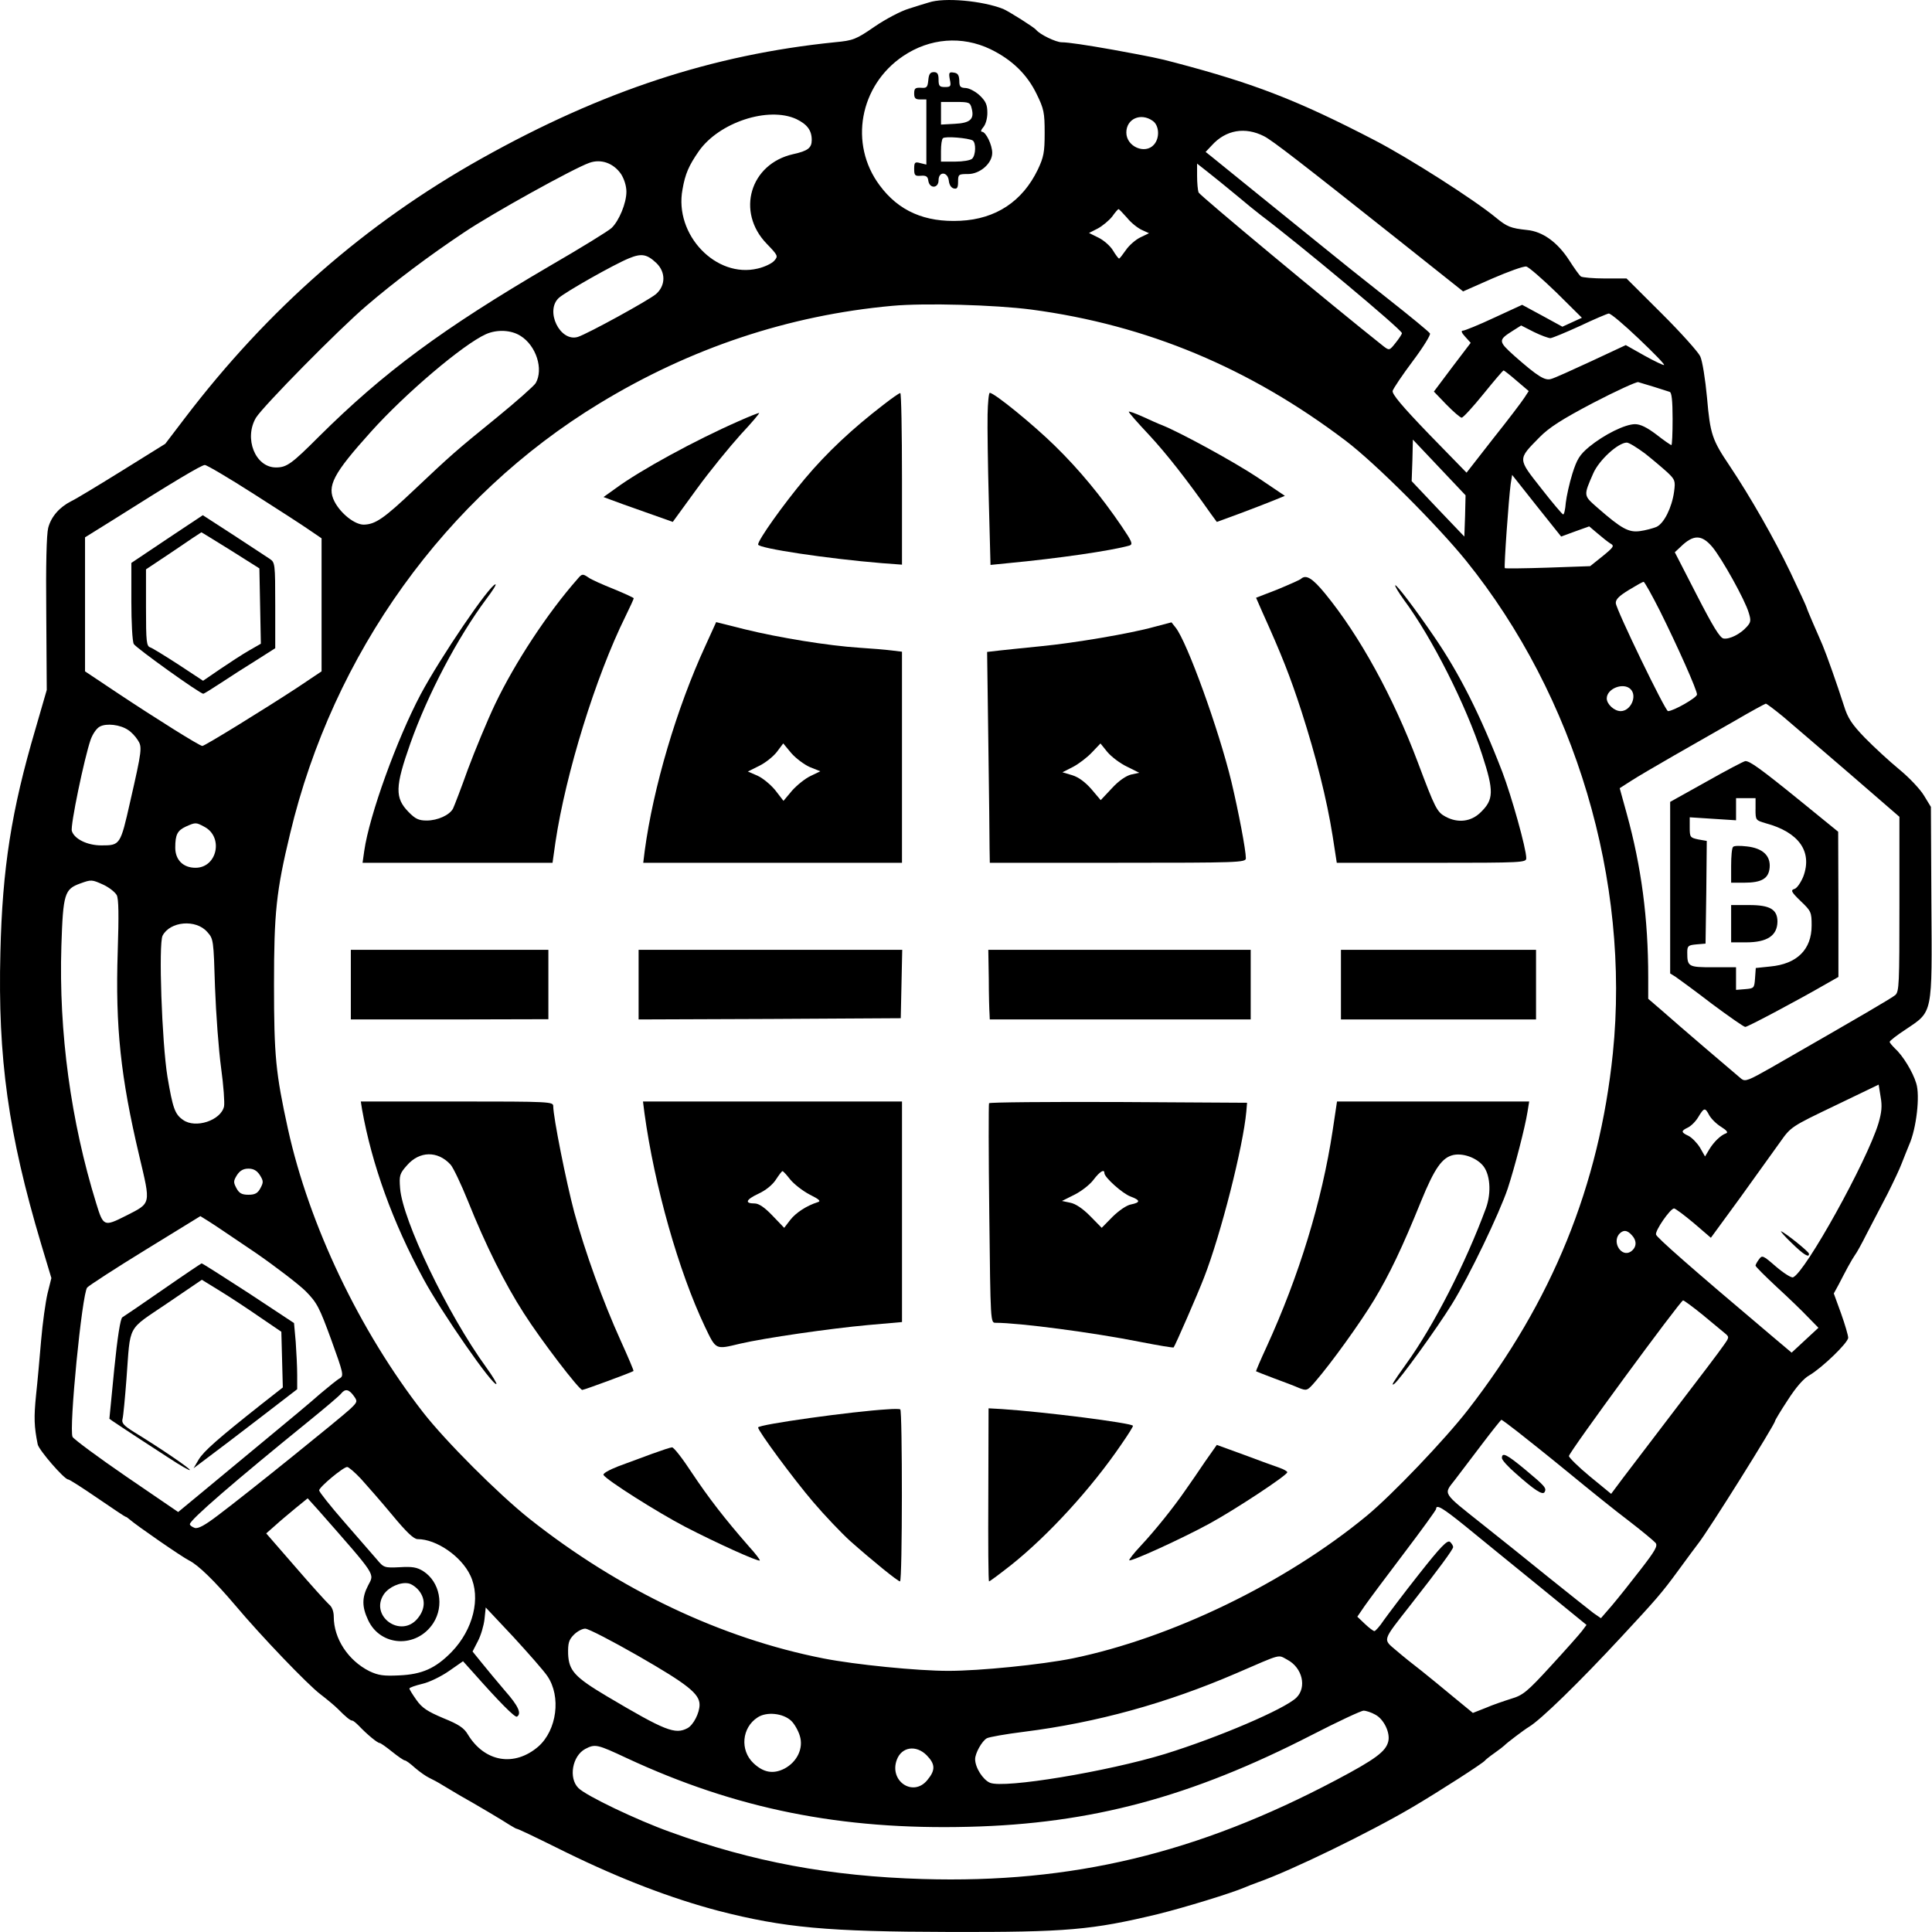 <?xml version="1.0" encoding="utf-8"?>
<!-- Generator: Adobe Illustrator 26.0.2, SVG Export Plug-In . SVG Version: 6.00 Build 0)  -->
<svg version="1.1" id="Layer_1" xmlns="http://www.w3.org/2000/svg" xmlns:xlink="http://www.w3.org/1999/xlink" x="0px" y="0px"
	 viewBox="0 0 1024 1024" style="enable-background:new 0 0 1024 1024;" xml:space="preserve">
<g transform="translate(0,1024) scale(0.1,-0.1)">
	<path d="M4922.9,10226.9c-18.1-5.3-65.9-19.8-106-32.9c-40.1-11.9-121.5-54-181-94.9c-99.5-68.5-113.7-73.8-210.7-83
		c-648.9-65.9-1234.4-258.3-1874.2-616.8c-614-344-1131-797.3-1571.7-1375.9l-103.4-135.7l-228.8-142.3
		c-125.4-77.8-246.9-151.6-270.1-162.1c-62-31.6-106-81.7-121.5-141c-9-35.6-12.9-196.4-10.3-456l2.6-403.3l-59.5-205.6
		C60.3,5943.7,12.5,5638,2.1,5192.5c-14.2-560.1,41.4-960.7,215.9-1545.9l54.3-180.6l-20.7-83c-10.3-44.8-25.9-155.5-33.6-246.4
		s-19.4-222.7-27.1-292.6c-11.6-116-10.3-164.7,9-259.6c6.5-30.3,140.9-185.8,161.6-185.8c6.5,0,76.3-44.8,155.1-98.8
		s146.1-98.8,148.6-98.8c3.9,0,12.9-6.6,22-14.5c37.5-32.9,277.9-199,315.4-217.5c47.8-23.7,134.4-108.1,243-235.9
		c139.6-166.1,383.9-420.4,451.1-471.8c36.2-27.7,78.8-63.3,94.4-79.1c41.4-42.2,65.9-61.9,76.3-61.9c5.2,0,20.7-13.2,36.2-29
		c41.4-43.5,96.9-89.6,108.6-89.6c5.2,0,34.9-21.1,65.9-46.1c31-25,62-46.1,67.2-46.1c6.5,0,29.7-17.1,54.3-39.5
		c24.6-21.1,58.2-44.8,75-52.7s49.1-25,69.8-38.2c22-13.2,62-36.9,90.5-54c89.2-50.1,231.4-134.4,265-156.8
		c18.1-10.5,34.9-21.1,38.8-21.1c9-1.3,81.4-35.6,265-126.5c288.2-141,554.5-242.5,804-308.4c349-89.6,576.5-110.7,1225.3-112
		C5657-1.2,5786.3,10.6,6137.9,95c143.5,35.6,387.8,110.7,458.9,141c14.2,6.6,46.5,18.5,71.1,27.7
		c175.8,61.9,590.7,263.6,820.8,399.3c144.8,85.7,369.7,230.6,381.3,245.1c3.9,5.3,27.1,23.7,51.7,40.9s47.8,35.6,51.7,39.5
		c10.3,11.9,106,84.3,130.5,98.8c62,36.9,266.3,235.9,489.9,477.1c182.2,196.4,212,229.3,302.5,353.2
		c47.8,65.9,94.4,127.8,103.4,139.7c53,65.9,408.4,633.9,408.4,651c0,4,29.7,54,67.2,110.7c43.9,68.5,84,114.7,115,131.8
		c67.2,39.5,205.5,172.6,205.5,199c0,11.9-16.8,69.8-37.5,127.8l-38.8,106.7l25.9,47.4c12.9,26.4,36.2,68.5,49.1,93.6
		c14.2,26.4,31,54,37.5,63.3c7.8,9.2,36.2,60.6,63.3,114.7c28.4,54,77.6,148.9,109.9,210.9c31,61.9,64.6,133.1,73.7,158.1
		c10.3,25,27.1,69.8,40.1,100.2c38.8,87,58.2,260.9,37.5,325.5c-18.1,60.6-71.1,147.6-113.7,185.8c-14.2,14.5-27.1,29-27.1,34.3
		c0,5.3,38.8,35.6,85.3,65.9c144.8,97.5,139.6,73.8,135.7,672.1l-2.6,507.4l-36.2,59.3c-19.4,32.9-77.6,94.9-130.5,138.4
		c-53,43.5-135.7,119.9-183.5,168.7c-69.8,72.5-90.5,104.1-111.2,171.3c-34.9,109.4-91.8,270.2-112.5,318.9
		c-9,22.4-32.3,73.8-50.4,116s-33.6,79.1-33.6,81.7c0,4-38.8,88.3-86.6,188.5c-85.3,177.9-213.3,402-321.8,564.1
		c-93.1,138.4-103.4,167.4-120.2,361.1c-9,97.5-24.6,196.4-36.2,220.1c-10.3,22.4-102.1,125.2-204.2,226.7L8620.9,8764h-113.7
		c-62,0-120.2,5.3-128,10.5c-7.8,5.3-34.9,43.5-62,85.7c-62,96.2-140.9,152.9-223.6,160.8c-86.6,9.2-106,17.1-165.4,65.9
		c-115,94.9-457.6,313.7-639.8,408.5c-408.4,212.2-639.8,301.8-1059.9,412.5c-87.9,23.7-129.3,31.6-329.6,68.5
		c-140.9,25-237.8,39.5-271.4,39.5c-31,0-117.6,42.2-135.7,65.9c-10.3,13.2-146.1,98.8-174.5,110.7
		C5207.2,10236.1,5004.3,10254.5,4922.9,10226.9z M5249.9,9979.1c113.7-55.4,193.9-133.1,244.3-237.2
		c38.8-79.1,42.7-98.8,42.7-206.9c0-102.8-5.2-127.8-36.2-193.7c-81.4-168.7-222.3-262.3-411-271.5c-187.4-9.2-327,51.4-427.8,188.5
		c-162.9,218.8-106,528.5,124.1,684C4928,10038.4,5098.7,10051.6,5249.9,9979.1z M4221,9608.8c56.9-27.7,81.4-59.3,81.4-110.7
		c0-42.2-20.7-58-98.2-75.1c-228.8-51.4-303.8-305.7-140.9-474.4c60.8-63.3,62-65.9,40.1-90.9c-12.9-14.5-51.7-32.9-86.6-40.9
		c-221-54-444.6,179.2-399.4,419.1c14.2,83,33.6,126.5,86.6,203C3811.3,9591.6,4072.4,9677.3,4221,9608.8z M6109.4,9599.5
		c34.9-23.7,38.8-90.9,6.5-126.5c-46.5-52.7-146.1-10.5-146.1,64.6C5969.8,9610.1,6046.1,9644.4,6109.4,9599.5z M6700.1,9517.8
		c43.9-22.4,200.3-143.6,708.3-546.9l346.4-275.4L7910,8764c85.3,36.9,165.4,65.9,179.7,63.3c12.9-2.6,84-64.6,159-137.1
		l135.7-134.4l-51.7-23.7l-51.7-23.7l-106,58l-107.3,58l-148.6-68.5c-81.4-38.2-156.4-68.5-165.4-68.5c-11.6,0-6.5-11.9,11.6-31.6
		l29.7-32.9l-98.2-129.2l-96.9-129.2l65.9-68.5c37.5-38.2,73.7-69.8,81.4-69.8s59.5,56.7,115,125.2
		c55.6,68.5,103.4,125.2,107.3,125.2c2.6,0,34.9-25,69.8-55.4l63.3-54l-23.3-35.6c-11.6-18.5-85.3-116-164.2-214.8L7773,7734.7
		L7573.9,7939c-142.2,147.6-196.5,212.2-192.6,229.3c3.9,13.2,51.7,84.3,106,156.8c55.6,73.8,96.9,141,91.8,147.6
		c-3.9,7.9-104.7,90.9-223.6,184.5c-118.9,93.6-280.5,222.7-359.3,287.3c-178.4,145-541.6,437.5-577.8,467.8l-28.4,22.4l32.3,34.3
		C6497.2,9552.1,6599.3,9569.2,6700.1,9517.8z M3291.7,9317.5c16.8-26.4,28.4-63.3,28.4-93.6c0-60.6-38.8-154.2-78.8-192.4
		c-16.8-15.8-164.2-106.7-328.3-201.6c-567.4-332.1-878.9-562.7-1221.5-902.8c-146.1-146.3-171.9-164.7-228.8-164.7
		c-109.9,0-170.6,154.2-106,263.6c37.5,60.6,439.5,469.2,586.8,594.4c147.4,126.5,333.5,266.2,515.7,387.5
		c148.6,100.2,581.6,340,664.4,369C3185.7,9399.2,3251.6,9375.5,3291.7,9317.5z M6552.8,9205.5c51.7-43.5,109.9-90.9,129.3-105.4
		c202.9-152.9,748.4-607.5,748.4-626c0-5.3-15.5-29-33.6-51.4c-32.3-40.9-33.6-40.9-63.3-18.5c-285.7,226.7-974.6,800-981,815.8
		c-3.9,10.5-7.8,50.1-7.8,87v65.9l56.9-44.8C6432.6,9304.3,6499.8,9249,6552.8,9205.5z M5973.7,9085.6c22-27.7,58.2-55.4,78.8-64.6
		l37.5-17.1l-46.5-22.4c-24.6-11.9-59.5-42.2-76.3-67.2c-16.8-23.7-32.3-44.8-36.2-44.8c-3.9,1.3-18.1,19.8-32.3,43.5
		c-14.2,23.7-49.1,54-76.3,67.2l-50.4,25l46.5,23.7c24.6,13.2,59.5,42.2,76.3,63.3c15.5,22.4,31,39.5,33.6,39.5
		C5929.8,9133,5950.5,9111.9,5973.7,9085.6z M3479.1,8845.7c50.4-48.8,49.1-119.9-2.6-164.7c-41.4-34.3-360.6-209.5-413.6-226.7
		c-94.4-29-175.8,138.4-100.8,206.9c34.9,31.6,290.8,176.6,371,209.5C3400.2,8898.4,3428.7,8893.2,3479.1,8845.7z M5465.8,8599.3
		c614-81.7,1158.1-309.7,1667.4-695.8c156.4-118.6,484.7-446.8,637.2-635.2c580.4-719.6,871.2-1697.4,778.1-2610.7
		c-72.4-702.4-321.8-1315.2-767.8-1889.8c-122.8-158.1-402-450.7-537.7-562.7c-431.7-355.8-1034-647.1-1558.8-755.1
		c-164.2-32.9-489.9-65.9-657.9-65.9c-164.2,0-493.8,32.9-661.8,65.9c-542.9,106.7-1083.2,363.7-1558.8,740.6
		c-165.4,131.8-444.6,411.2-563.6,564.1c-337.4,433.6-603.6,992.4-716.1,1502.4c-64.6,295.2-73.7,386.1-73.7,764.4
		c0,380.9,11.6,494.2,85.3,800c227.5,954.1,823.4,1784.4,1639,2279.9C3658.8,8395,4179.7,8569,4729,8619
		C4900.9,8634.9,5273.2,8624.3,5465.8,8599.3z M8685.5,8445.1c77.6-73.8,138.3-135.7,134.4-139.7c-2.6-2.6-50.4,19.8-104.7,50.1
		l-98.2,55.4l-183.5-85.7c-99.5-46.1-195.2-89.6-212-93.6c-32.3-10.5-69.8,11.9-193.9,121.2c-87.9,79.1-87.9,84.3-9,134.4l43.9,27.7
		l67.2-34.3c37.5-18.5,77.6-32.9,87.9-32.9c11.6,1.3,81.4,30.3,156.4,64.6c75,35.6,143.5,64.6,152.5,65.9
		C8536.9,8579.5,8607.9,8518.9,8685.5,8445.1z M2759.1,8459.6c82.7-51.4,122.8-176.6,80.1-250.4c-9-14.5-100.8-96.2-204.2-180.6
		c-221-179.2-245.6-201.6-438.2-383.5c-161.6-152.9-206.8-184.5-268.9-185.8c-47.8,0-121.5,58-155.1,122.6
		c-41.4,81.7-7.8,146.3,193.9,370.3c183.5,204.3,488.6,462.6,608.8,516.6C2635.1,8495.2,2710,8491.2,2759.1,8459.6z M8766.9,8189.4
		c36.2-11.9,73.7-23.7,82.7-26.4c10.3-2.6,15.5-43.5,15.5-143.6c0-76.4-2.6-138.4-6.5-138.4s-40.1,25-78.8,55.4
		c-50.4,38.2-85.3,55.4-113.7,55.4c-53,0-164.2-55.4-243-119.9c-50.4-42.2-64.6-64.6-89.2-142.3c-15.5-50.1-31-119.9-34.9-154.2
		c-2.6-35.6-9-63.3-14.2-61.9c-3.9,0-56.9,61.9-116.3,138.4c-125.4,159.5-125.4,151.6-9,270.2c50.4,51.4,117.6,94.9,285.7,183.2
		c121.5,63.3,228.8,112,237.8,109.4C8693.3,8211.8,8732,8200,8766.9,8189.4z M7765.2,7505.4l-3.9-109.4l-139.6,146.3l-139.6,147.6
		l3.9,110.7l2.6,109.4l139.6-147.6l139.6-147.6L7765.2,7505.4z M8719.1,7836.2c41.4-32.9,94.4-77.8,118.9-100.2
		c40.1-38.2,42.7-44.8,34.9-102.8c-11.6-83-53-167.4-93.1-185.8c-19.4-7.9-58.2-18.5-87.9-22.4c-59.5-7.9-96.9,11.9-224.9,123.9
		c-75,65.9-75,61.9-22,183.2c31,69.8,130.5,160.8,177.1,162.1C8633.8,7894.2,8676.5,7867.8,8719.1,7836.2z M1343.8,7622.7
		c130.5-83,265-170,298.6-193.7l62-42.2v-353.2v-351.9l-131.8-88.3c-173.2-113.3-487.3-307.1-500.2-307.1
		c-14.2,0-245.6,145-449.8,280.7l-171.9,114.7v354.5v355.8l146.1,90.9c323.1,204.3,469.2,291.3,488.6,292.6
		C1095.6,7775.6,1212,7707.1,1343.8,7622.7z M8349.4,7423.7l73.7,26.4l45.2-38.2c24.6-21.1,54.3-44.8,67.2-52.7
		c22-11.9,18.1-18.5-41.4-67.2l-65.9-52.7l-223.6-7.9c-124.1-4-226.2-5.3-228.8-2.6c-5.2,5.3,20.7,369,31,445.4l7.8,48.8
		l129.3-163.4l130.5-163.4L8349.4,7423.7z M9075.9,7340.7c50.4-60.6,173.2-280.7,192.6-347.9c12.9-40.9,11.6-51.4-10.3-75.1
		c-33.6-38.2-91.8-67.2-122.8-61.9c-19.4,2.6-56.9,64.6-142.2,230.6L8876.8,7313l29.7,27.7C8975,7407.9,9019,7407.9,9075.9,7340.7z
		 M8798,7002c94.4-189.8,196.5-419.1,196.5-442.8c0-17.1-125.4-88.3-153.8-88.3c-14.2,0-272.7,533.7-276.6,572
		c-1.3,19.8,16.8,38.2,68.5,69.8c38.8,23.7,73.7,43.5,78.8,43.5C8716.5,7156.2,8755.3,7086.3,8798,7002z M8642.8,6586.9
		c36.2-36.9,0-116-53-116c-33.6,0-73.7,36.9-73.7,67.2C8516.2,6590.8,8605.4,6625.1,8642.8,6586.9z M9450.7,6441.9
		c45.2-38.2,202.9-174,350.3-300.5l266.3-230.6v-462.6c0-424.4-1.3-463.9-22-482.3c-20.7-17.1-166.7-102.8-660.5-386.1
		c-116.3-65.9-134.4-73.8-155.1-58c-34.9,29-337.4,287.3-418.8,359.8l-75,64.6v113.3c0,312.3-36.2,586.5-113.7,867.2l-37.5,135.7
		l59.5,38.2c32.3,21.1,135.7,81.7,227.5,134.4c93.1,52.7,237.8,135.7,323.1,184.5c85.3,50.1,159,89.6,164.2,90.9
		C9364.1,6510.4,9405.5,6478.8,9450.7,6441.9z M679.4,6370.7c16.8-10.5,38.8-34.3,50.4-52.7c24.6-36.9,23.3-51.4-40.1-328.2
		c-51.7-229.3-53-230.6-152.5-230.6c-75,0-143.5,34.3-156.4,76.4c-9,26.4,65.9,386.1,99.5,483.7c10.3,29,31,60.6,49.1,69.8
		C564.4,6407.6,636.8,6399.7,679.4,6370.7z M1082.7,5858.1c103.4-54,68.5-217.5-46.5-217.5c-65.9,0-107.3,42.2-107.3,106.7
		c0,69.8,11.6,90.9,56.9,112C1036.2,5881.8,1038.8,5881.8,1082.7,5858.1z M550.2,5549.7c29.7-14.5,59.5-38.2,68.5-54
		c10.3-19.8,11.6-105.4,5.2-300.5c-12.9-398,15.5-664.2,113.7-1079.3c62-263.6,65.9-250.4-71.1-320.2c-115-58-118.9-56.7-156.4,65.9
		c-134.4,433.6-199.1,908-184.8,1364c9,279.4,16.8,301.8,100.8,332.1C484.2,5578.7,486.8,5578.7,550.2,5549.7z M1098.2,5300.6
		c33.6-36.9,33.6-42.2,41.4-293.9c5.2-141,19.4-332.1,32.3-427c12.9-93.6,19.4-185.8,15.5-204.3c-16.8-73.8-151.2-118.6-217.1-71.2
		c-43.9,30.3-54.3,61.9-82.7,228c-29.7,183.2-47.8,705.1-25.9,748.6C901.7,5357.3,1038.8,5369.1,1098.2,5300.6z M9956.1,4285.8
		c-62-203-387.8-789.4-452.4-815.8c-9-4-50.4,22.4-90.5,56.7c-69.8,60.6-73.7,61.9-90.5,38.2c-10.3-13.2-18.1-29-18.1-32.9
		c0-5.3,50.4-55.4,112.5-113.3c62-56.7,137-129.2,166.7-160.8l54.3-55.4l-71.1-65.9l-71.1-65.9l-104.7,88.3
		c-435.6,367.7-610.1,521.9-614,537.7c-5.2,21.1,75,137.1,95.6,138.4c6.5,0,54.3-35.6,104.7-77.8l90.5-77.8l155.1,212.2
		c84,117.3,179.7,250.4,212,295.2c56.9,80.4,58.2,81.7,289.5,192.4l232.7,112l10.3-64.6C9976.8,4376.8,9972.9,4343.8,9956.1,4285.8z
		 M9059.1,4329.3c10.3-18.5,37.5-46.1,63.3-61.9c29.7-18.5,38.8-30.3,25.9-34.3c-27.1-9.2-64.6-44.8-89.2-85.7l-22-36.9l-27.1,47.4
		c-15.5,25-42.7,52.7-60.8,61.9c-40.1,18.5-40.1,26.4-3.9,43.5c16.8,7.9,41.4,31.6,55.6,55.4
		C9031.9,4370.2,9037.1,4371.5,9059.1,4329.3z M1377.4,4011.7c19.4-31.6,19.4-38.2,2.6-69.8c-14.2-26.4-28.4-34.3-63.3-34.3
		s-49.1,7.9-63.3,34.3c-16.8,31.6-16.8,38.2,2.6,69.8c15.5,23.7,33.6,34.3,60.8,34.3S1361.9,4035.4,1377.4,4011.7z M1354.1,3600.5
		c108.6-75.1,228.8-167.4,266.3-204.3c60.8-61.9,72.4-85.7,135.7-258.3c63.3-175.3,67.2-189.8,45.2-203
		c-12.9-6.6-58.2-43.5-102.1-80.4c-42.7-38.2-171.9-146.3-285.7-239.9c-113.7-94.9-266.3-220.1-338.6-280.7L944.4,2226l-274,187.1
		c-149.9,102.8-277.9,197.7-285.7,210.9c-20.7,39.5,50.4,763.1,77.6,792c11.6,11.9,151.2,102.8,310.2,200.3l289.5,177.9l46.5-29
		C1134.4,3749.5,1244.3,3674.3,1354.1,3600.5z M8650.6,3691.5c27.1-30.3,23.3-64.6-7.8-85.7c-47.8-30.3-98.2,46.1-62,92.3
		C8602.8,3723.1,8624.8,3721.8,8650.6,3691.5z M9022.9,3272.4c50.4-42.2,103.4-85.7,117.6-97.5c25.9-21.1,25.9-22.4-5.2-65.9
		c-16.8-25-129.3-174-250.8-332.1c-120.2-158.1-248.2-325.5-283.1-371.6l-62-83l-112.5,92.3c-60.8,50.1-111.2,100.2-111.2,108.1
		c0,19.8,590.7,823.7,604.9,825C8925.9,3347.5,8972.5,3313.2,9022.9,3272.4z M1875,2841.4c20.7-29,20.7-31.6-19.4-69.8
		c-47.8-44.8-546.8-448.1-698-561.4c-72.4-55.4-107.3-73.8-125.4-68.5c-14.2,5.3-25.9,13.2-25.9,19.8
		c0,22.4,236.5,226.7,634.6,549.6c82.7,67.2,157.7,130.5,166.7,142.3C1829.8,2881,1849.2,2877,1875,2841.4z M8041.8,2653
		c43.9-34.3,168-133.1,274-220.1c107.3-88.3,249.5-203,318-254.4c68.5-52.7,131.8-105.4,140.9-116c12.9-15.8-1.3-40.9-78.8-141
		c-51.7-67.2-120.2-152.9-152.5-191.1l-58.2-67.2l-40.1,27.7c-20.7,15.8-126.7,100.2-235.2,187.1c-107.3,87-265,213.5-351.6,282
		c-217.1,172.6-208.1,158.1-147.4,235.9c27.1,35.6,93.1,122.6,146.1,192.4c53,69.8,98.2,126.5,100.8,126.5
		C7960.4,2714.9,7997.9,2687.3,8041.8,2653z M1912.5,2402.6c32.3-35.6,107.3-121.2,165.4-191.1c76.3-92.3,115-129.2,135.7-129.2
		c99.5,0,231.4-90.9,279.2-192.4c56.9-118.6,15.5-287.3-99.5-405.9c-85.3-87-156.4-118.6-277.9-123.9c-82.7-4-109.9,0-157.7,22.4
		c-112.5,56.7-188.7,172.6-188.7,288.6c0,27.7-9,52.7-25.9,65.9c-14.2,13.2-94.4,101.5-178.4,199L1411,2112.7l46.5,40.9
		c25.9,23.7,75,64.6,109.9,93.6l63.3,51.4l58.2-64.6c310.2-353.2,296-332.1,262.4-396.7c-33.6-64.6-33.6-113.3,0-184.5
		c65.9-141,257.2-150.2,345.1-15.8c59.5,92.3,34.9,218.8-53,275.4c-33.6,21.1-58.2,25-124.1,21.1c-82.7-4-85.3-2.6-122.8,42.2
		c-22,25-99.5,114.7-171.9,197.7c-73.7,84.3-133.1,159.5-133.1,167.4c0,17.1,128,123.9,148.6,123.9
		C1847.9,2464.5,1880.2,2436.9,1912.5,2402.6z M7765.2,2152.2c69.8-56.7,241.7-197.7,385.2-313.7l258.5-210.9l-24.6-32.9
		c-14.2-18.5-87.9-101.5-165.4-185.8c-125.4-137.1-147.4-154.2-209.4-172.6c-37.5-11.9-99.5-32.9-135.7-48.8l-67.2-26.4l-99.5,81.7
		c-54.3,44.8-130.5,108.1-170.6,139.7c-41.4,31.6-102.1,80.4-135.7,109.4c-72.4,61.9-77.6,46.1,75,241.2
		c149.9,191.1,226.2,295.2,226.2,307.1c0,6.6-7.8,19.8-16.8,27.7c-14.2,10.5-49.1-25-165.4-172.6
		c-81.4-102.8-164.2-213.5-186.1-243.8c-20.7-31.6-43.9-56.7-49.1-56.7c-5.2,0-28.4,17.1-50.4,38.2l-40.1,38.2l38.8,56.7
		c22,31.6,116.3,158.1,209.4,280.7s169.3,228,169.3,233.3C7611.4,2269.5,7647.6,2247.1,7765.2,2152.2z M2221.4,1808.2
		c34.9-44.8,32.3-97.5-7.8-146.3c-89.2-108.1-257.2,13.2-178.4,129.2c27.1,38.2,87.9,64.6,129.3,56.7
		C2181.4,1845.1,2207.2,1826.7,2221.4,1808.2z M2901.3,1356.2c73.7-108.1,50.4-286-47.8-373c-126.7-109.4-284.4-83-373.5,63.3
		c-20.7,35.6-49.1,54-130.5,87c-84,35.6-112.5,54-142.2,96.2c-20.7,29-37.5,56.7-37.5,60.6c0,5.3,31,15.8,68.5,25
		c36.2,7.9,100.8,39.5,142.2,68.5l73.7,51.4l55.6-61.9c131.8-148.9,219.7-238.5,230.1-231.9c25.9,15.8,7.8,56.7-63.3,137.1
		c-40.1,47.4-95.6,113.3-122.8,147.6l-49.1,60.6l28.4,55.4c15.5,29,31,81.7,34.9,116l6.5,61.9l146.1-155.5
		C2799.2,1478.8,2881.9,1385.2,2901.3,1356.2z M3383.4,1462.9c261.1-150.2,324.4-200.3,324.4-258.3c0-43.5-32.3-106.7-63.3-123.9
		c-65.9-35.6-118.9-14.5-427.8,168.7c-170.6,101.5-201.6,135.7-205.5,224c-1.3,58,3.9,75.1,29.7,101.5
		c18.1,18.5,45.2,32.9,60.8,32.9C3118.5,1607.9,3245.1,1542,3383.4,1462.9z M6822.9,1443.2c80.1-42.2,104.7-146.3,47.8-201.6
		c-63.3-60.6-411-209.5-695.4-297.8c-306.3-93.6-853.1-184.5-928.1-152.9c-37.5,15.8-78.8,80.4-78.8,125.2
		c0,31.6,36.2,96.2,62,110.7c11.6,6.6,100.8,22.4,196.5,34.3c387.8,48.8,757.4,151.6,1124.5,309.7
		C6798.4,1477.4,6771.2,1470.8,6822.9,1443.2z M7289.5,1151.9c45.2-23.7,80.1-96.2,68.5-142.3c-12.9-52.7-67.2-93.6-276.6-204.3
		C6346,416.5,5681.6,257.1,4890.6,280.8c-491.2,14.5-902.2,90.9-1337.8,249.1c-177.1,63.3-447.2,192.4-487.3,233.3
		c-53,52.7-32.3,170,36.2,206.9c53,27.7,63.3,25,221-48.8c577.8-268.8,1134.9-380.9,1812.2-363.7
		c650.2,15.8,1177.5,158.1,1817.3,486.3c138.3,71.2,262.4,129.2,275.3,129.2C7240.4,1173,7268.9,1163.8,7289.5,1151.9z M4193.9,1119
		c16.8-15.8,37.5-52.7,45.2-79.1c20.7-65.9-14.2-138.4-81.4-174c-59.5-30.3-111.2-21.1-164.2,29c-72.4,68.5-62,188.5,22,242.5
		C4063.3,1169.1,4151.2,1159.8,4193.9,1119z M4911.2,937.1c46.5-47.4,47.8-79.1,3.9-131.8c-75-92.3-204.2-5.3-161.6,108.1
		C4779.4,981.9,4855.7,992.5,4911.2,937.1z"/>
	<path d="M4920.3,9815.7c-3.9-38.2-7.8-43.5-38.8-40.9c-29.7,1.3-36.2-2.6-36.2-30.3c0-25,6.5-31.6,32.3-31.6h32.3v-172.6v-172.6
		l-32.3,7.9c-28.4,7.9-32.3,4-32.3-30.3c0-34.3,3.9-39.5,34.9-36.9c28.4,2.6,37.5-4,40.1-26.4c6.5-43.5,54.3-40.9,54.3,2.6
		c0,48.8,49.1,46.1,54.3-2.6c2.6-22.4,12.9-38.2,27.1-40.9c16.8-4,22,4,22,35.6c0,39.5,2.6,40.9,53,40.9c63.3,0,128,56.7,128,112
		c0,42.2-33.6,112-54.3,112c-7.8,0-5.2,10.5,6.5,23.7c12.9,14.5,22,46.1,22,76.4c0,42.2-7.8,60.6-38.8,90.9
		c-22,21.1-55.6,39.5-75,40.9c-29.7,1.3-34.9,6.6-34.9,39.5c-1.3,29-7.8,39.5-29.7,42.2c-24.6,4-27.1,0-20.7-35.6
		c7.8-36.9,5.2-40.9-25.9-40.9c-28.4,0-33.6,5.3-33.6,39.5c0,30.3-6.5,39.5-24.6,39.5C4930.6,9857.9,4922.9,9847.3,4920.3,9815.7z
		 M5150.4,9664.1c14.2-55.4-7.8-76.4-90.5-80.4l-72.4-4v60.6v59.3h77.6C5137.4,9699.7,5142.6,9697.1,5150.4,9664.1z M5155.5,9495.4
		c18.1-11.9,16.8-76.4-2.6-96.2c-9-9.2-49.1-15.8-90.5-15.8h-75v56.7c0,31.6,3.9,61.9,10.3,67.2
		C5008.2,9519.2,5133.6,9508.6,5155.5,9495.4z"/>
	<path d="M4683.8,8095.8c-168-129.2-301.2-254.4-417.5-392.7c-113.7-135.7-248.2-324.2-248.2-349.2c0-19.8,367.1-75.1,656.6-98.8
		l106-7.9v454.7c0,250.4-3.9,456-9,454.7C4765.2,8156.5,4726.4,8128.8,4683.8,8095.8z"/>
	<path d="M5234.4,8043.1c-1.3-64.6,1.3-268.8,6.5-456l9-341.3l91.8,9.2c265,25,548,65.9,645,93.6c19.4,6.6,12.9,21.1-41.4,101.5
		c-108.6,159.5-224.9,300.5-352.9,425.7c-112.5,110.7-321.8,282-346.4,282C5240.8,8157.8,5235.7,8106.4,5234.4,8043.1z"/>
	<path d="M5982.8,8057.6c0-5.3,47.8-59.3,107.3-122.6c90.5-97.5,197.8-233.3,328.3-419.1l31-42.2l118.9,43.5
		c65.9,25,146.1,55.4,181,69.8l60.8,25l-144.8,97.5c-122.8,81.7-404.6,235.9-505.4,276.8c-15.5,5.3-62,26.4-102.1,44.8
		C6016.4,8049.7,5982.8,8061.6,5982.8,8057.6z"/>
	<path d="M3914.7,8007.5c-231.4-101.5-520.9-259.6-651.4-355.8l-64.6-46.1l38.8-14.5c20.7-7.9,103.4-38.2,183.5-65.9l144.8-51.4
		l126.7,174c69.8,96.2,175.8,225.4,234,289.9c59.5,63.3,102.1,114.7,96.9,113.3C4016.8,8051,3967.7,8031.3,3914.7,8007.5z"/>
	<path d="M3061.6,7172c-160.3-181.9-332.2-444.1-436.9-662.9c-42.7-89.6-107.3-246.4-144.8-346.6c-36.2-101.5-72.4-195-78.8-208.2
		c-18.1-34.3-81.4-63.3-139.6-63.3c-42.7,0-60.8,9.2-95.6,44.8c-73.7,75.1-72.4,133.1,9,363.7c93.1,262.3,249.5,560.1,404.6,768.3
		c31,40.9,53,75.1,46.5,75.1c-29.7-1.3-292.1-387.5-396.8-583.8c-125.4-237.2-271.4-639.2-298.6-828.9l-9-63.3h502.8h504.1
		l15.5,109.4c54.3,363.7,213.3,877.7,371,1196.6c24.6,50.1,43.9,92.3,43.9,96.2c0,2.6-47.8,25-106,48.8
		c-59.5,23.7-118.9,50.1-133.1,60.6C3088.7,7199.7,3084.9,7199.7,3061.6,7172z"/>
	<path d="M6894,7170.7c-7.8-5.3-63.3-30.3-124.1-55.4l-112.5-43.5l32.3-73.8c104.7-231.9,148.6-344,208.1-527.2
		c77.6-241.2,134.4-466.5,165.4-661.6l22-142.3h502.8c487.3,0,501.5,1.3,501.5,25c0,50.1-77.6,326.8-126.7,456
		c-116.3,301.8-227.5,521.9-359.3,714.3c-102.1,150.2-202.9,282-208.1,275.4c-3.9-2.6,16.8-36.9,45.2-76.4
		c149.9-201.6,329.6-558.8,414.9-821c63.3-193.7,62-238.5-7.8-305.7c-50.4-50.1-120.2-58-184.8-23.7c-46.5,25-55.6,42.2-148.6,289.9
		c-130.5,346.6-307.6,669.5-491.2,893.5C6954.8,7177.3,6921.2,7197,6894,7170.7z"/>
	<path d="M3738.9,6817.5c-152.5-330.8-276.6-751.2-321.8-1087.3l-7.8-63.3h685.1h686.3v558.8v560.1l-54.3,6.6
		c-31,4-107.3,10.5-171.9,14.5c-162.9,10.5-424,52.7-606.2,97.5l-152.5,38.2L3738.9,6817.5z M4292.1,6174.4l55.6-22.4l-51.7-25
		c-28.4-13.2-72.4-48.8-98.2-77.8l-45.2-54l-42.7,55.4c-24.6,30.3-65.9,64.6-94.4,77.8l-51.7,22.4l60.8,30.3
		c32.3,15.8,73.7,48.8,93.1,73.8l33.6,44.8l42.7-51.4C4218.4,6220.5,4262.4,6187.5,4292.1,6174.4z"/>
	<path d="M6118.5,6917.7c-126.7-35.6-424-85.7-601-102.8c-81.4-7.9-179.7-18.5-217.1-22.4l-68.5-7.9l6.5-482.3
		c3.9-266.2,6.5-517.9,6.5-558.8l1.3-76.4h678.6c637.2,0,678.6,1.3,678.6,23.7c0,43.5-38.8,246.4-76.3,404.6
		c-67.2,278.1-235.2,742-296,818.4l-22,27.7L6118.5,6917.7z M5972.4,6177l65.9-32.9l-42.7-9.2c-27.1-6.6-65.9-32.9-102.1-72.5
		l-59.5-63.3l-49.1,58c-32.3,36.9-67.2,63.3-100.8,73.8l-53,15.8l56.9,29c29.7,15.8,75,50.1,99.5,76.4l45.2,47.4l36.2-44.8
		C5889.7,6229.7,5936.2,6194.1,5972.4,6177z"/>
	<path d="M1859.5,5021.2v-184.5H2383l523.5,1.3v183.2v184.5H2383h-523.5V5021.2z"/>
	<path d="M3384.7,5021.2v-184.5l695.4,2.6l694.1,4l3.9,181.9l3.9,180.5h-699.3h-698V5021.2z"/>
	<path d="M5240.8,5051.5c0-85.7,2.6-168.7,3.9-184.5l1.3-30.3h691.5H6629v184.5v184.5h-695.4h-695.4L5240.8,5051.5z"/>
	<path d="M7107.3,5021.2v-184.5h517h517v184.5v184.5h-517h-517V5021.2z"/>
	<path d="M1919,4359.6c51.7-289.9,161.6-597,325.7-898.8c94.4-175.3,371-573.3,386.5-556.1c2.6,2.6-20.7,42.2-54.3,88.3
		c-205.5,283.3-443.3,780.2-456.3,948.9c-5.2,67.2-2.6,77.8,36.2,121.2c65.9,76.4,162.9,79.1,231.4,4
		c14.2-15.8,55.6-102.8,91.8-192.4c94.4-235.9,195.2-437.5,296-594.4c90.5-142.3,293.4-407.2,310.2-407.2
		c10.3,0,263.7,93.6,271.4,100.2c2.6,1.3-28.4,73.8-67.2,159.5c-94.4,208.2-190,473.1-246.9,682.7
		c-42.7,160.8-111.2,503.4-111.2,561.4c0,23.7-14.2,25-510.6,25h-509.3L1919,4359.6z"/>
	<path d="M3415.8,4339.9c53-386.1,181-838.2,320.6-1132.1c59.5-123.9,54.3-121.2,186.1-89.6c130.5,30.3,475.7,80.4,678.6,98.8
		l179.7,15.8V3818v583.8h-686.3H3408L3415.8,4339.9z M4188.7,3988c19.4-23.7,64.6-59.3,102.1-79.1c53-26.4,62-35.6,42.7-40.9
		c-58.2-18.5-115-55.4-144.8-93.6l-32.3-42.2l-62,64.6c-41.4,43.5-72.4,64.6-94.4,64.6c-54.3,0-47.8,19.8,19.4,51.4
		c40.1,18.5,75,47.4,93.1,75.1c15.5,23.7,31,44.8,34.9,44.8C4151.2,4032.8,4169.3,4013,4188.7,3988z"/>
	<path d="M5242.1,4392.6c-2.6-6.6-2.6-270.2,1.3-586.5c6.5-577.2,6.5-577.2,33.6-577.2c124.1,0,517-51.4,767.8-101.5
		c94.4-18.5,173.2-31.6,175.8-29c9,11.9,126.7,280.7,161.6,371.6c89.2,229.3,206.8,693.2,223.6,879l3.9,46.1l-681.2,4
		C5553.6,4400.5,5244.7,4397.9,5242.1,4392.6z M5853.5,4022.3c0-22.4,95.6-108.1,138.3-123.9c53-19.8,54.3-31.6,2.6-42.2
		c-23.3-4-64.6-32.9-98.2-65.9l-56.9-58l-60.8,61.9c-38.8,39.5-77.6,65.9-106,71.2l-43.9,9.2l68.5,34.3c36.2,18.5,81.4,54,99.5,79.1
		C5829,4030.2,5853.5,4046,5853.5,4022.3z"/>
	<path d="M7063.3,4247.6c-56.9-375.6-178.4-771-350.3-1146.6c-32.3-69.8-56.9-127.8-55.6-129.2c2.6-1.3,45.2-18.5,94.4-36.9
		c50.4-18.5,109.9-40.9,133.1-51.4c41.4-15.8,43.9-15.8,87.9,35.6c84,97.5,235.2,307.1,310.2,430.9
		c81.4,135.7,148.6,275.4,249.5,524.5c71.1,174,111.2,230.6,170.6,243.8c49.1,10.5,116.3-11.9,153.8-52.7
		c41.4-44.8,49.1-145,19.4-228c-107.3-291.3-277.9-626-424-827.6c-69.8-97.5-81.4-117.3-63.3-105.4c24.6,14.5,230.1,299.2,306.3,423
		c91.8,147.6,252,482.3,296,612.8c37.5,114.7,91.8,324.2,104.7,405.9l9,55.4h-509.3h-509.3L7063.3,4247.6z"/>
	<path d="M4703.1,2770.3c-182.3-10.5-685.1-80.4-685.1-96.2c0-18.5,187.4-272.8,293.4-396.7c59.5-69.8,147.4-162.1,195.2-205.6
		c117.6-104.1,252-213.5,263.7-213.5c12.9,0,12.9,906.7,1.3,912C4765.2,2772.9,4735.5,2772.9,4703.1,2770.3z"/>
	<path d="M5238.3,2316.9c-1.3-251.7,0-458.6,3.9-458.6c3.9,0,56.9,39.5,118.9,88.3c197.8,158.1,424,405.9,580.4,635.2
		c37.5,54,65.9,98.8,63.3,101.5c-14.2,15.8-473.1,73.8-694.1,88.3l-71.1,4L5238.3,2316.9z"/>
	<path d="M6387.3,2493.5c-32.3-48.8-80.1-117.3-106-154.2c-60.8-88.3-157.7-209.5-236.5-293.9c-36.2-38.2-62-72.5-59.5-75.1
		c7.8-9.2,279.2,114.7,424,193.7c135.7,73.8,413.6,257,413.6,272.8c0,5.3-19.4,15.8-41.4,23.7c-23.3,7.9-107.3,38.2-187.4,68.5
		l-144.8,52.7L6387.3,2493.5z"/>
	<path d="M3455.8,2534.4c-49.1-18.5-129.3-47.4-178.4-65.9c-50.4-19.8-82.7-38.2-78.8-46.1c16.8-27.7,285.7-197.7,431.7-274.1
		c165.4-85.7,389.1-187.1,396.8-179.2c2.6,2.6-23.3,36.9-58.2,75.1c-128,146.3-213.3,257-301.2,388.8
		c-49.1,75.1-96.9,137.1-106,135.7C3554.1,2568.6,3506.2,2552.8,3455.8,2534.4z"/>
	<path d="M884.9,7382.9l-188.7-126.5v-203c0-110.7,5.2-213.5,12.9-226.7c10.3-19.8,350.3-263.6,368.4-263.6c3.9,0,46.5,26.4,94.4,58
		c47.8,31.6,131.8,85.7,187.4,119.9l99.5,63.3v228c0,220.1-1.3,226.7-28.4,245.1c-16.8,11.9-103.4,67.2-192.6,126.5l-162.9,105.4
		L884.9,7382.9z M1222.3,7323.6l152.5-96.2l3.9-199l3.9-200.3l-62-35.6c-34.9-19.8-103.4-64.6-153.8-98.8l-90.5-61.9l-128,84.3
		c-71.1,46.1-139.6,88.3-151.2,92.3c-20.7,6.6-23.3,27.7-23.3,210.9v203l146.1,97.5c78.8,54,146.1,98.8,147.4,98.8
		C1067.2,7419.8,1137,7376.3,1222.3,7323.6z"/>
	<path d="M9043.5,6096.6l-191.3-106.7v-454.7v-454.7l29.7-18.5c15.5-10.5,102.1-73.8,191.3-142.3c90.5-67.2,169.3-122.6,177.1-122.6
		c12.9,0,280.5,142.3,426.5,226.7l67.2,38.2v384.8l-1.3,384.8l-192.6,156.8c-222.3,180.5-276.6,218.8-299.9,217.5
		C9241.3,6204.7,9148.2,6155.9,9043.5,6096.6z M9304.6,5950.3c0-58,1.3-58,54.3-73.8c175.8-47.4,248.2-150.2,199.1-282
		c-12.9-31.6-33.6-61.9-46.5-65.9c-22-6.6-18.1-15.8,32.3-64.6c55.6-52.7,58.2-59.3,58.2-129.2c0-127.8-77.6-204.3-219.7-217.5
		l-76.3-7.9l-3.9-54c-3.9-52.7-5.2-54-51.7-58l-49.1-4v59.3v60.6h-121.5c-131.8,0-137,2.6-137,79.1c0,34.3,5.2,38.2,49.1,42.2
		l47.8,4l3.9,271.5l2.6,272.8l-45.2,7.9c-42.7,9.2-45.2,11.9-45.2,63.3v54l122.8-7.9l122.8-7.9v58v59.3h51.7h51.7V5950.3z"/>
	<path d="M9185.7,5751.3c-6.5-5.3-10.3-50.1-10.3-100.2v-89.6h68.5c94.4,0,130.5,22.4,135.7,80.4c5.2,63.3-37.5,102.8-121.5,112
		C9223.2,5757.9,9190.9,5757.9,9185.7,5751.3z"/>
	<path d="M9175.4,5344.1v-98.8h78.8c112.5,0,165.4,35.6,166.7,109.4c0,64.6-38.8,88.3-148.6,88.3h-96.9V5344.1z"/>
	<path d="M9495.9,3651.9c64.6-63.3,94.4-80.4,91.8-56.7c0,10.5-126.7,112-147.4,118.6C9433.9,3716.5,9458.5,3687.5,9495.9,3651.9z"
		/>
	<path d="M864.3,3405.5c-109.9-76.4-206.8-142.3-215.9-147.6c-10.3-6.6-25.9-105.4-42.7-272.8c-14.2-143.6-25.9-263.6-25.9-264.9
		s76.3-52.7,314.1-206.9c62-40.9,112.5-69.8,112.5-64.6c0,9.2-155.1,114.7-294.7,200.3c-56.9,35.6-68.5,48.8-62,71.2
		c3.9,14.5,12.9,110.7,20.7,212.2c22,293.9,0,253,213.3,398l186.1,126.5l94.4-58c51.7-31.6,146.1-93.6,210.7-138.4l116.3-79.1
		l3.9-147.6l3.9-147.6l-112.5-88.3c-231.4-183.2-306.3-249.1-333.5-293.9l-27.1-46.1l78.8,59.3c43.9,32.9,168,126.5,275.3,209.5
		l195.2,150.2v75.1c0,40.9-3.9,119.9-7.8,175.3l-9,100.2l-241.7,159.5c-134.4,87-245.6,158.1-248.2,156.8
		C1067.2,3543.9,974.1,3481.9,864.3,3405.5z"/>
	<path d="M7960.4,2512c0-10.5,33.6-47.4,75-83c99.5-88.3,140.9-114.7,151.2-97.5c11.6,21.1,2.6,31.6-103.4,119.9
		C7986.2,2531.7,7960.4,2544.9,7960.4,2512z"/>
</g>
</svg>

